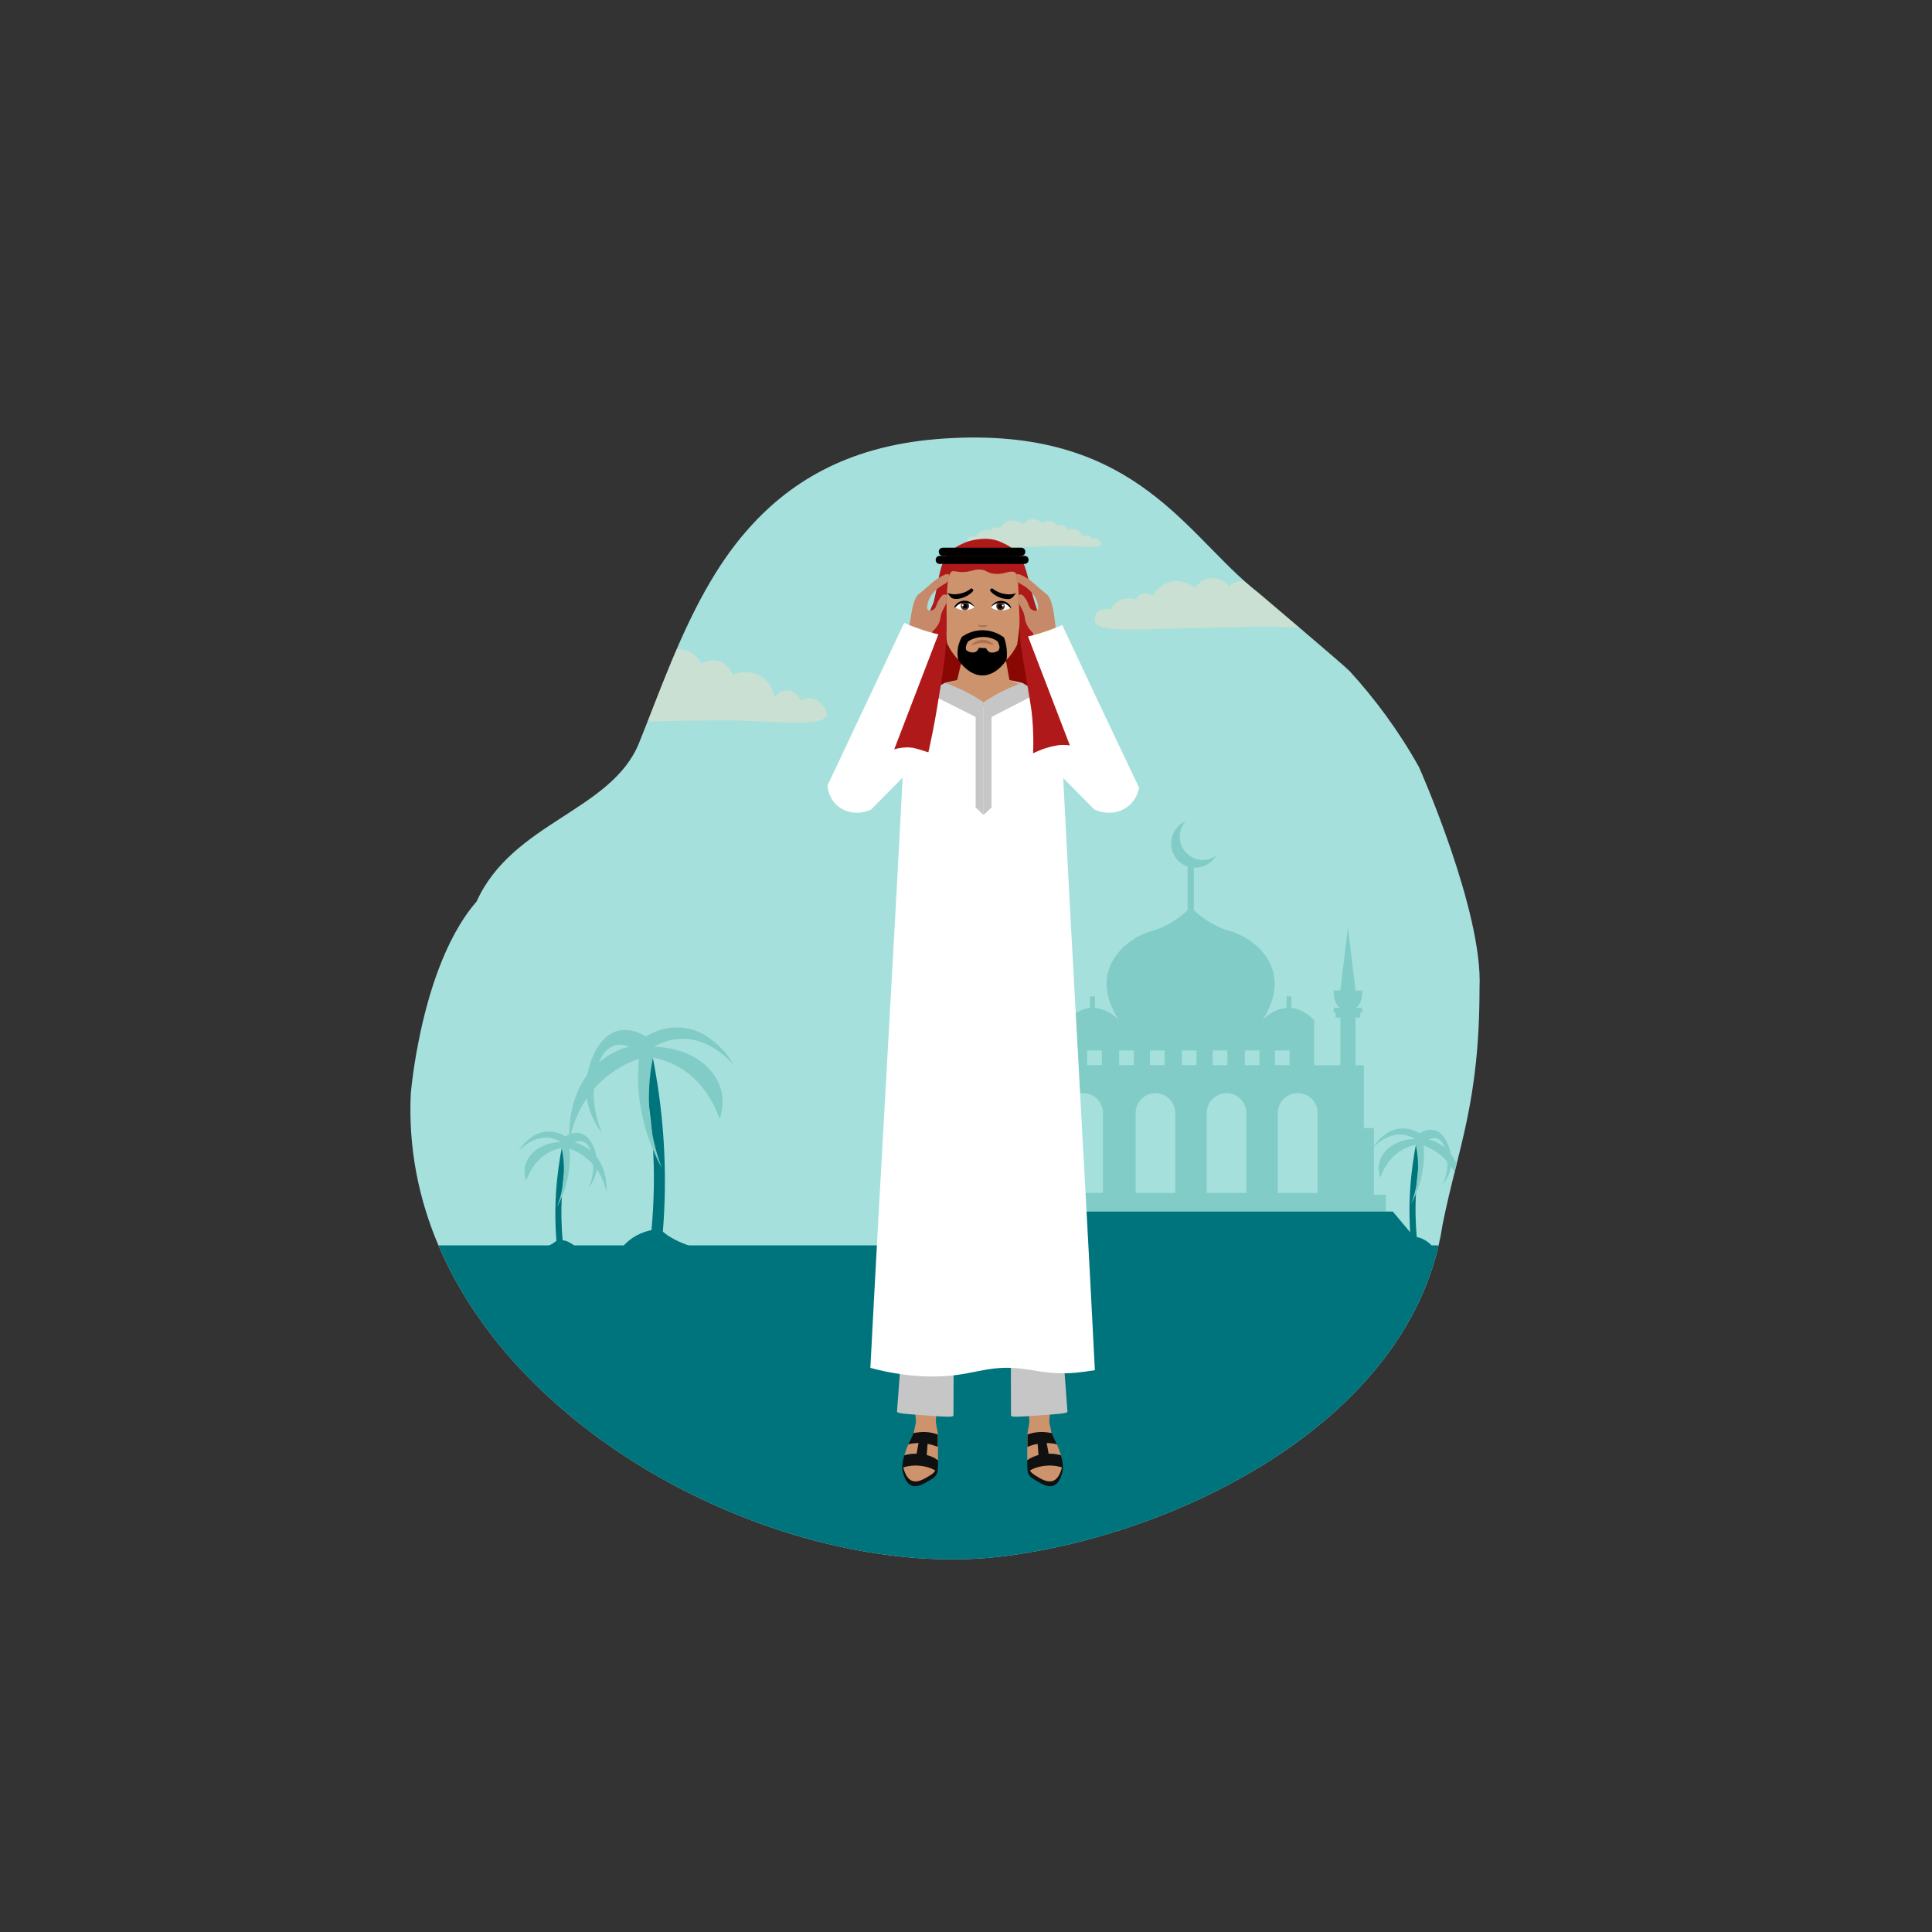 <?xml version="1.0" encoding="utf-8"?>
<!-- Generator: Adobe Illustrator 26.0.1, SVG Export Plug-In . SVG Version: 6.00 Build 0)  -->
<svg version="1.1" id="Layer_1" xmlns="http://www.w3.org/2000/svg" xmlns:xlink="http://www.w3.org/1999/xlink" x="0px" y="0px"
	 viewBox="0 0 1000 1000" style="enable-background:new 0 0 1000 1000;" xml:space="preserve">
<rect x="0" y="0" width="1000" height="1000" fill="#333333" stroke="none"/>
<style type="text/css">
	.st0{clip-path:url(#SVGID_00000111878715240523232370000015298795044151744916_);}
	.st1{fill:#A5E0DC;}
	.st2{fill:#00747D;}
	.st3{opacity:0.45;}
	.st4{fill:#F7DFC6;}
	.st5{fill:#81CCC6;}
	.st6{fill:#890804;}
	.st7{fill:#CC936D;}
	.st8{fill:#101010;}
	.st9{fill:#C6C6C6;}
	.st10{fill:#FFFFFF;}
	.st11{fill:#AF7151;}
	.st12{fill:#513328;}
	.st13{fill:#C48C66;}
	.st14{fill:#AF1919;}
	.st15{fill:#C68A6A;}
</style>
<g>
	<g>
		<g>
			<defs>
				<path id="SVGID_1_" d="M734.5,397.1c-10.6-19-23.1-35.7-36-49.8c-2.4-2.6-47.3-40.6-47.3-40.6c-1.3-1-2.5-2-3.7-3
					c-35.9-30.1-63.2-84.7-163-76.4c-46.5,3.9-76.9,22.8-98.7,48.2c-6.6,7.6-12.4,16-17.6,24.7c-16,26.8-26.6,57.5-37.4,84.3
					c-14.3,35.4-65.6,41-84.1,82.1c-16.8,19.3-25.6,49.9-30,72.2c-3.2,15.9-4.1,27.6-4.1,27.6c-5,111.6,95.3,197.1,198.7,228.1
					c23.1,6.9,46.5,11.1,68.8,12.3c10.5,0.5,20.9,0.4,30.8-0.4c2-0.2,4.1-0.4,6.1-0.6c1.4-0.2,2.8-0.3,4.2-0.5
					c1.2-0.1,2.4-0.3,3.6-0.5c0.7-0.1,1.3-0.2,2-0.3c0.6-0.1,1.3-0.2,1.9-0.3c33.5-5.2,71.1-16.9,105.5-34.8
					c0.2-0.1,0.3-0.2,0.5-0.3c55.6-29.1,102.9-74.6,112-135.4c8-39.8,19.1-63,19.1-122.4C767.7,471.7,734.5,397.1,734.5,397.1z"/>
			</defs>
			<clipPath id="SVGID_00000173862586247738672970000015436940390522365312_">
				<use xlink:href="#SVGID_1_"  style="overflow:visible;"/>
			</clipPath>
			<g style="clip-path:url(#SVGID_00000173862586247738672970000015436940390522365312_);">
				<rect x="80.6" y="226.4" class="st1" width="799.8" height="631"/>
				<rect x="80.5" y="644.6" class="st2" width="799.8" height="272.1"/>
				<g class="st3">
					<path class="st4" d="M233,369.1c-0.5-1.7-0.4-5.3,1.6-7.6c3.3-3.8,9.9-2.7,11-2.5c0.9-1.5,2.9-4.7,6.9-6.9
						c6.3-3.5,12.6-1.7,13.9-1.3c0.2-0.4,1.7-3.7,5.4-4.7c4.4-1.1,7.7,2.1,7.8,2.2c0.6-1.2,4.9-9.5,14.9-11.8
						c10.9-2.5,19,4.3,19.8,5c0.4-0.6,4.9-7.7,13.7-8c8.6-0.3,13.6,6.1,14,6.7c0.4-0.4,4.6-4.8,11-4.1c6.9,0.8,9.9,7,10.1,7.4
						c0.5-0.3,4.3-2.7,9-1.3c5.2,1.6,6.9,6.6,7,7c0.4-0.2,8.7-3.7,15.7,1.5c4.9,3.6,5.8,9.1,6,10.2c1.7-2.7,5-4.1,8-3.4
						c2.6,0.6,4.6,2.6,5.4,5.2c1.3-0.7,3.6-1.7,6.1-1.2c4.5,0.9,8.2,6.2,7.5,8.9c-1.5,5.3-20.6,3.5-44.7,2.6
						c-12-0.4-33.4,0.1-76.2,1.1C264.4,375.3,235.6,377.6,233,369.1z"/>
				</g>
				<g class="st3">
					<path class="st4" d="M566.8,321.9c-0.3-1.1-0.3-3.3,1-4.9c2.1-2.4,6.3-1.7,7-1.6c0.5-1,1.9-3,4.4-4.4c4-2.2,8.1-1.1,8.9-0.8
						c0.1-0.3,1.1-2.4,3.4-3c2.8-0.7,4.9,1.3,5,1.4c0.4-0.7,3.1-6.1,9.5-7.5c6.9-1.6,12.1,2.8,12.6,3.2c0.2-0.4,3.1-4.9,8.7-5.1
						c5.5-0.2,8.7,3.9,9,4.2c0.3-0.3,2.9-3.1,7-2.6c4.4,0.5,6.3,4.5,6.4,4.7c0.3-0.2,2.8-1.7,5.7-0.8c3.3,1,4.4,4.2,4.5,4.5
						c0.2-0.1,5.6-2.4,10,0.9c3.1,2.3,3.7,5.8,3.8,6.5c1.1-1.7,3.2-2.6,5.1-2.1c1.6,0.4,2.9,1.7,3.4,3.3c0.9-0.5,2.3-1.1,3.9-0.7
						c2.9,0.6,5.3,3.9,4.8,5.7c-0.9,3.4-13.2,2.2-28.5,1.7c-7.7-0.3-21.3,0.1-48.6,0.7C586.9,325.8,568.5,327.3,566.8,321.9z"/>
				</g>
				<g class="st3">
					<path class="st4" d="M500.6,281.3c-0.2-0.6-0.2-1.9,0.6-2.7c1.2-1.4,3.5-0.9,3.9-0.9c0.3-0.5,1-1.7,2.5-2.5
						c2.3-1.2,4.5-0.6,5-0.5c0.1-0.1,0.6-1.3,1.9-1.7c1.6-0.4,2.7,0.7,2.8,0.8c0.2-0.4,1.7-3.4,5.3-4.2c3.9-0.9,6.8,1.5,7,1.8
						c0.1-0.2,1.8-2.7,4.9-2.8c3-0.1,4.8,2.2,5,2.4c0.1-0.2,1.6-1.7,3.9-1.4c2.5,0.3,3.5,2.5,3.6,2.6c0.2-0.1,1.5-1,3.2-0.5
						c1.9,0.6,2.4,2.3,2.5,2.5c0.1-0.1,3.1-1.3,5.6,0.5c1.7,1.3,2.1,3.2,2.1,3.6c0.6-1,1.8-1.4,2.8-1.2c0.9,0.2,1.6,0.9,1.9,1.9
						c0.5-0.3,1.3-0.6,2.2-0.4c1.6,0.3,2.9,2.2,2.7,3.2c-0.5,1.9-7.4,1.2-15.9,0.9c-4.3-0.1-11.9,0-27.1,0.4
						C511.7,283.5,501.5,284.3,500.6,281.3z"/>
				</g>
				<g>
					<g>
						<path class="st2" d="M331.4,547.6c2.8,12.3,5.3,26.8,6.4,43.3c1.2,17.3,0.6,32.8-0.6,45.8c-2,0.4-4.8,1.2-7.8,2.8
							c-5,2.8-7.9,6.5-9.3,8.7c2.6-1.3,6.5-2.8,11.2-2.6c3.2,0.1,2.9,0.9,6.4,1.1c6.3,0.3,10.1-1.9,13.8-0.9c0.3,0.1,1.4,0.4,3,0.4
							c0.2,0,2.9-0.1,3-0.7c0.1-0.9-4.9-1.7-10.7-5.3c-1.7-1-2.9-2-3.7-2.7c1.1-13.7,1.5-29.5,0.4-47c-1.1-17.1-3.4-32.3-6.1-45.5
							C335.5,545.9,333.4,546.7,331.4,547.6z"/>
						<path class="st5" d="M325.6,541.7c-4.4,1.2-10.1,3.5-15.5,8.1c-16.8,14.2-15.6,37.3-15.3,40.6c0.9-5.1,3.9-18.1,15.1-29.4
							c7.7-7.7,16-11.4,20.8-13c-0.5,5.5-0.7,12,0.1,19.3c1.7,16.3,7.3,29.1,11.8,37.3c-2.8-7.3-5.9-18-6.6-31.3
							c-0.5-10.4,0.6-19.2,2-25.9c3.4,0.6,7.3,1.8,11.3,3.8c15.4,7.7,21.4,22.9,23.2,28c1.3-4,2.4-9.9,0.4-16.1
							c-3.8-12.2-17.5-21-34.4-21.3c2.9-1.7,7-3.5,12.1-4c16.2-1.6,27.7,11.7,29.1,13.4c-0.5-1-10.1-18.6-28.2-19.4
							c-8-0.3-14.1,2.8-17.2,4.7c-2.9-1.8-8.1-4.2-13.7-3.1c-11.5,2.3-16.8,18.2-17.2,28.6c-0.5,12.1,5.6,21.1,8.3,24.6
							c-2.8-6.6-5.8-16.7-3.7-28.2c1-5.3,2.6-14.3,9.1-16.8C320.3,540.1,323.5,540.9,325.6,541.7z"/>
					</g>
					<g>
						<path class="st2" d="M294.3,594.4c-1.5,6.5-2.8,14.3-3.4,23.1c-0.6,9.2-0.3,17.5,0.3,24.4c1.1,0.2,2.6,0.6,4.1,1.5
							c2.7,1.5,4.2,3.5,5,4.6c-1.4-0.7-3.5-1.5-6-1.4c-1.7,0.1-1.5,0.5-3.4,0.6c-3.4,0.2-5.4-1-7.4-0.5c-0.1,0-0.8,0.2-1.6,0.2
							c-0.1,0-1.5,0-1.6-0.4c-0.1-0.5,2.6-0.9,5.7-2.8c0.9-0.6,1.6-1.1,2-1.4c-0.6-7.3-0.8-15.7-0.2-25.1c0.6-9.1,1.8-17.2,3.2-24.3
							C292.1,593.5,293.2,594,294.3,594.4z"/>
						<path class="st5" d="M297.4,591.3c2.4,0.7,5.4,1.9,8.3,4.3c9,7.5,8.3,19.9,8.2,21.6c-0.5-2.7-2.1-9.7-8.1-15.7
							c-4.1-4.1-8.5-6.1-11.1-7c0.3,2.9,0.4,6.4-0.1,10.3c-0.9,8.7-3.9,15.5-6.3,19.9c1.5-3.9,3.2-9.6,3.5-16.7
							c0.3-5.5-0.3-10.3-1.1-13.8c-1.8,0.3-3.9,0.9-6,2c-8.2,4.1-11.4,12.2-12.4,14.9c-0.7-2.1-1.3-5.3-0.2-8.6
							c2-6.5,9.3-11.2,18.3-11.4c-1.5-0.9-3.7-1.9-6.5-2.2c-8.6-0.8-14.8,6.2-15.5,7.1c0.3-0.5,5.4-9.9,15-10.3
							c4.2-0.2,7.5,1.5,9.2,2.5c1.6-1,4.3-2.3,7.3-1.7c6.2,1.2,8.9,9.7,9.2,15.2c0.3,6.5-3,11.3-4.4,13.1c1.5-3.5,3.1-8.9,2-15
							c-0.5-2.8-1.4-7.6-4.9-8.9C300.2,590.4,298.5,590.8,297.4,591.3z"/>
					</g>
					<g>
						<path class="st2" d="M736.4,592.8c-1.5,6.5-2.8,14.3-3.4,23.1c-0.6,9.2-0.3,17.5,0.3,24.4c1.1,0.2,2.6,0.6,4.1,1.5
							c2.7,1.5,4.2,3.5,5,4.6c-1.4-0.7-3.5-1.5-6-1.4c-1.7,0.1-1.5,0.5-3.4,0.6c-3.4,0.2-5.4-1-7.4-0.5c-0.1,0-0.8,0.2-1.6,0.2
							c-0.1,0-1.5,0-1.6-0.4c-0.1-0.5,2.6-0.9,5.7-2.8c0.9-0.6,1.6-1.1,2-1.4c-0.6-7.3-0.8-15.7-0.2-25.1c0.6-9.1,1.8-17.2,3.2-24.3
							C734.2,591.9,735.3,592.4,736.4,592.8z"/>
						<path class="st5" d="M739.5,589.7c2.4,0.7,5.4,1.9,8.3,4.3c9,7.5,8.3,19.9,8.2,21.6c-0.5-2.7-2.1-9.7-8.1-15.7
							c-4.1-4.1-8.5-6.1-11.1-7c0.3,2.9,0.4,6.4-0.1,10.3c-0.9,8.7-3.9,15.5-6.3,19.9c1.5-3.9,3.2-9.6,3.5-16.7
							c0.3-5.5-0.3-10.3-1.1-13.8c-1.8,0.3-3.9,0.9-6,2c-8.2,4.1-11.4,12.2-12.4,14.9c-0.7-2.1-1.3-5.3-0.2-8.6
							c2-6.5,9.3-11.2,18.3-11.4c-1.5-0.9-3.7-1.9-6.5-2.2c-8.6-0.8-14.8,6.2-15.5,7.1c0.3-0.5,5.4-9.9,15-10.3
							c4.2-0.2,7.5,1.5,9.2,2.5c1.6-1,4.3-2.3,7.3-1.7c6.2,1.2,8.9,9.7,9.2,15.2c0.3,6.5-3,11.3-4.4,13.1c1.5-3.5,3.1-8.9,2-15
							c-0.5-2.8-1.4-7.6-4.9-8.9C742.3,588.8,740.6,589.3,739.5,589.7z"/>
					</g>
				</g>
			</g>
			<g style="clip-path:url(#SVGID_00000173862586247738672970000015436940390522365312_);">
				<g>
					<path class="st5" d="M717.3,618.3v8.7H515.1v-8.7h6.4v-34.5h5.2v-32.5h4.3v-24.7h-2.5V524h-1v-2.3h3.5c0,0-3.5-1.2-3.5-9h3.5
						l3.9-32.7l3.9,32.7h3.5c0,7.8-3.5,9-3.5,9h3.5v2.3h-1v2.7h-2.5v24.7h13.6V528c4.2-4.2,8.2-5.9,11.8-6.3v-6h2.5v6
						c7.1,0.5,12.1,6,12.4,6.3c-17.4-27.2,5.5-43.1,17.2-46.2c8.7-2.3,15.5-7.9,18.4-10.7v-22.6c-5-1.7-8.5-6.3-8.5-11.9
						c0-5.1,3.1-9.6,7.5-11.5c-1.9,2.1-3.1,4.9-3.1,8c0,6.6,5.4,12,12,12c2.6,0,5-0.8,6.9-2.2c-2.2,3.7-6.2,6.2-10.8,6.2
						c-0.3,0-0.6,0-0.8,0v22c2.9,2.7,9.7,8.3,18.4,10.7c11.7,3.1,34.5,18.9,17.2,46.2c0.3-0.3,5.2-5.8,12.4-6.3v-6h2.5v6
						c3.6,0.4,7.6,2.1,11.8,6.3v23.4h13.6v-24.7h-2.5V524h-1v-2.3h3.5c0,0-3.5-1.2-3.5-9h3.5l3.9-32.7l3.9,32.7h3.5
						c0,7.8-3.5,9-3.5,9h3.5v2.3h-1v2.7h-2.5v24.7h4.3v32.5h5.2v34.5H717.3z"/>
					<g>
						<path class="st1" d="M560.7,565.8c-5.7,0-10.3,4.6-10.3,10.3v41.4h20.5v-41.4C570.9,570.4,566.3,565.8,560.7,565.8z"/>
						<path class="st1" d="M598.1,565.8c-5.7,0-10.3,4.6-10.3,10.3v41.4h20.5v-41.4C608.3,570.4,603.7,565.8,598.1,565.8z"/>
						<path class="st1" d="M634.9,565.8L634.9,565.8c-5.7,0-10.3,4.6-10.3,10.3v41.4h20.5v-41.4
							C645.1,570.4,640.5,565.8,634.9,565.8z"/>
						<path class="st1" d="M671.7,565.8c-5.7,0-10.3,4.6-10.3,10.3v41.4H682v-41.4C682,570.4,677.4,565.8,671.7,565.8z"/>
						<rect x="562.7" y="543.7" class="st1" width="7.6" height="7.6"/>
						<rect x="579.3" y="543.7" class="st1" width="7.6" height="7.6"/>
						<rect x="595.2" y="543.7" class="st1" width="7.6" height="7.6"/>
						<rect x="611.7" y="543.7" class="st1" width="7.6" height="7.6"/>
						<rect x="627.7" y="543.7" class="st1" width="7.6" height="7.6"/>
						<rect x="644.3" y="543.7" class="st1" width="7.6" height="7.6"/>
						<rect x="659.9" y="543.7" class="st1" width="7.6" height="7.6"/>
					</g>
				</g>
				<polygon class="st2" points="720.9,627.1 736.7,645.9 495.7,645.9 511.5,627.1 				"/>
			</g>
		</g>
	</g>
	<g>
		<g>
			<polygon class="st6" points="471.6,377.2 486,313.6 489.1,294.1 527.7,294.1 530.8,315.7 547.4,377.2 			"/>
			<g>
				<path class="st7" d="M485.5,742.5c-4.2-0.2-8.4-0.4-12.6-0.7c0.4-1.9,0.8-3.8,1.2-5.7c-0.3-4.5-0.7-9-1-13.5c4,0,8,0,11.9,0
					c-0.2,4.5-0.4,9-0.6,13.5C484.8,738.3,485.1,740.4,485.5,742.5z"/>
				<g>
					<path class="st8" d="M467,759.6c0,0.7,0.1,1.3,0.2,1.9c2,8.3,5.9,9.2,11.4,6.2c4.6-2.6,5.9-3.2,6.7-6c-2.4-1.8-6-3-10.1-3.2
						C472.1,758.4,469.3,758.8,467,759.6z"/>
					<path class="st7" d="M467.7,756.9c0,0.7-0.4,1.5-0.3,2.1c2,8.3,5.9,9.2,11.4,6.2c4.6-2.6,5.3-3.3,6.1-6.1
						c-2.4-1.8-5.4-2.9-9.5-3.1C472.3,755.8,470,756,467.7,756.9z"/>
					<path class="st7" d="M485.5,755.9c0-5.4,0-13.4,0-13.4l-12.6-0.7c0,0-3.1,5.6-4.8,11.4c2.1-0.6,4.5-0.9,7.1-0.8
						C479.4,752.7,483.1,754,485.5,755.9z"/>
					<path class="st8" d="M485.5,755.9c-2.4-1.9-6.1-3.2-10.3-3.4c-2.6-0.1-5,0.2-7.1,0.8c-0.7,2.2-1.1,4.5-1.1,6.4
						c2.3-0.8,5.1-1.3,8.1-1.1c4.1,0.2,7.7,1.5,10.1,3.2c0.1-0.5,0.2-1,0.2-1.5C485.5,759.5,485.5,757.8,485.5,755.9z"/>
					<path class="st8" d="M470.1,747.6c0,0,6.8-2.2,15.3,1.3v-6.4c-1.5-0.5-3.7-1.2-6.4-1.3c-2.6-0.1-4.7,0.3-6.2,0.6
						C472.6,742.4,472.2,743,470.1,747.6z"/>
					<path class="st8" d="M473.9,756.1c0,0,1.4-10.2,2.4-12.3l4.1,0.1l-1,12.6L473.9,756.1z"/>
				</g>
			</g>
			<g>
				<path class="st7" d="M531.7,742.5c4.2-0.2,8.4-0.4,12.6-0.7c-0.4-1.9-0.8-3.8-1.2-5.7c0.3-4.5,0.7-9,1-13.5c-4,0-8,0-11.9,0
					c0.2,4.5,0.4,9,0.6,13.5C532.4,738.3,532.1,740.4,531.7,742.5z"/>
				<g>
					<path class="st8" d="M550.2,759.6c0,0.7-0.1,1.3-0.2,1.9c-2,8.3-5.9,9.2-11.4,6.2c-4.6-2.6-5.9-3.2-6.7-6c2.4-1.8,6-3,10.1-3.2
						C545.1,758.4,547.9,758.8,550.2,759.6z"/>
					<path class="st7" d="M549.5,756.9c0,0.7,0.4,1.5,0.3,2.1c-2,8.3-5.9,9.2-11.4,6.2c-4.6-2.6-5.3-3.3-6.1-6.1
						c2.4-1.8,5.4-2.9,9.5-3.1C544.9,755.8,547.2,756,549.5,756.9z"/>
					<path class="st7" d="M531.7,755.9c0-5.4,0-13.4,0-13.4l12.6-0.7c0,0,3.1,5.6,4.8,11.4c-2.1-0.6-4.5-0.9-7.1-0.8
						C537.8,752.7,534.1,754,531.7,755.9z"/>
					<path class="st8" d="M531.7,755.9c2.4-1.9,6.1-3.2,10.3-3.4c2.6-0.1,5,0.2,7.1,0.8c0.7,2.2,1.1,4.5,1.1,6.4
						c-2.3-0.8-5.1-1.3-8.1-1.1c-4.1,0.2-7.7,1.5-10.1,3.2c-0.1-0.5-0.2-1-0.2-1.5C531.7,759.5,531.7,757.8,531.7,755.9z"/>
					<path class="st8" d="M547.1,747.6c0,0-6.8-2.2-15.3,1.3v-6.4c1.5-0.5,3.7-1.2,6.4-1.3c2.6-0.1,4.7,0.3,6.2,0.6
						C544.6,742.4,545,743,547.1,747.6z"/>
					<path class="st8" d="M543.3,756.1c0,0-1.4-10.2-2.4-12.3l-4.1,0.1l1,12.6L543.3,756.1z"/>
				</g>
			</g>
			<g>
				<g>
					<path class="st9" d="M552.5,730.7c-0.1,0.9-4.9,1.2-14.6,1.9c-9.5,0.7-14.3,1-14.5,0.2c0,0,0,0-0.1,0
						c-0.1-38.6-0.2-77.3-0.4-115.9c7.2,2.2,14.4,4.4,21.7,6.7c2.6,35.7,5.3,71.3,7.9,106.9C552.5,730.5,552.5,730.6,552.5,730.7z"
						/>
				</g>
			</g>
			<g>
				<g>
					<path class="st9" d="M493.9,616.9c-0.1,38.6-0.2,77.3-0.4,115.9c0,0,0,0-0.1,0c-0.3,0.8-5.1,0.5-14.5-0.2
						c-9.7-0.7-14.5-1-14.6-1.9c0-0.1,0-0.1,0-0.2c2.6-35.7,5.3-71.3,7.9-106.9C479.4,621.3,486.6,619.1,493.9,616.9z"/>
				</g>
			</g>
			<path class="st9" d="M489.1,353.5c6.4,5.7,12.9,11.5,19.3,17.2c6.9-5.7,13.8-11.5,20.7-17.2c-5.2-1.4-12.5-2.8-21.1-2.6
				C500.4,350.9,493.9,352.2,489.1,353.5z"/>
			<path class="st10" d="M509.1,367.4c-2.6-2.7-9.2-8.7-18.6-9.6c-4.6-0.5-8.7,0.4-10.2,0.8c-3.9,0.9-6.9,2.3-12.7,5.2
				c-2.6,1.3-5.8,3-9.3,5c-0.6,0.6-1.1,1.3-1.6,2c-5.4,7.7-4.4,17.2-3.4,22.1c-0.8,8.7-1.6,17.5-2.5,26.2c5.4-5.5,10.9-11,16.3-16.5
				c14.1,3,28.2,6,42.3,9"/>
			<path class="st10" d="M508.2,367.4c2.6-2.7,9.2-8.7,18.6-9.6c4.6-0.5,8.7,0.4,10.2,0.8c3.9,0.9,6.9,2.3,12.7,5.2
				c2.6,1.3,5.8,3,9.3,5c0.6,0.6,1.1,1.3,1.6,2c5.4,7.7,4.4,17.2,3.4,22.1c2.2,4.4,9,19.1,3.3,25.5c-0.2,0.3-0.5,0.5-0.8,0.7
				c-5.4-5.5-10.9-11-16.3-16.5c-14.1,3-28.2,6-42.3,9"/>
			<path class="st7" d="M533.5,356.3c-8,3.6-16.1,7.2-24.1,10.8c-8.7-3.7-17.3-7.4-26-11.2c4-1.3,8-2.6,12-3.8
				c1.3-5.3,2.5-10.7,3.8-16c6.8,0,13.6,0,20.4,0c1,5.3,1.9,10.6,2.9,15.9C526.2,353.5,529.8,354.9,533.5,356.3z"/>
			<path class="st7" d="M528.8,313.9c-0.1,1.1-0.5,4.4-1.2,11c-0.4,3.7-0.8,6.7-1.1,8.7c-1.5,3.1-4.8,8.7-11,12.1
				c-3.8,2.1-6.4,2.2-7.1,2.2c-3.5,0-6-1.4-7.8-2.6c-6.1-4.1-9-9.3-10.4-12.4c-0.2-1.5-0.5-3.8-0.8-6.6c-0.4-3.3-1.1-9.5-1.3-12.4
				c-0.4-5.5-1.1-16.4,5.9-23.1c5.6-5.3,12.9-5.5,14.4-5.6c1.5,0,9,0.1,14.7,5.6C530,297.5,529.2,308.3,528.8,313.9z"/>
			<path class="st11" d="M511.4,323.6c-0.3,0.3-1.2,0.9-2.4,1c-1.8,0.1-3-0.9-3.2-1.1c1.1,0,2.2,0,3.3,0.1
				C509.8,323.6,510.6,323.6,511.4,323.6z"/>
			<path class="st10" d="M487.4,354.5l-9.7,5.6c6.1,7.6,12.2,15.1,18.3,22.7c8.7,0.1,17.3,0.1,26,0.2c5.2-8.1,10.5-16.3,15.7-24.4
				c-2.5-1.3-5.1-2.5-7.6-3.8c-3.5,1.3-7.3,3-11.3,5c-3.6,1.9-6.8,3.8-9.7,5.7c-2.7-1.8-5.6-3.6-9-5.3
				C495.6,357.7,491.3,355.9,487.4,354.5z"/>
			<g>
				<g>
					<path class="st10" d="M504.4,314.4c-1.5-2.4-4.1-3.7-6.4-3.2c-2.4,0.5-3.6,2.7-3.9,3.1c0.9,0.5,2.6,1.4,4.8,1.5
						C501.5,315.9,503.5,314.9,504.4,314.4z"/>
					<g>
						<path class="st12" d="M497.3,313.8c0.1,1.2,1.1,2.1,2.3,2c1.2-0.1,2.1-1.1,2-2.3c-0.1-1.2-1.1-2.1-2.3-2
							C498.1,311.6,497.2,312.6,497.3,313.8z"/>
						<path d="M498.4,313.8c0.1,0.7,0.6,1.2,1.3,1.1c0.7-0.1,1.2-0.6,1.1-1.3c-0.1-0.7-0.6-1.2-1.3-1.1
							C498.8,312.6,498.3,313.2,498.4,313.8z"/>
						<path class="st10" d="M497.8,313.3c0,0.3,0.3,0.5,0.5,0.4c0.3,0,0.5-0.3,0.4-0.5c0-0.3-0.3-0.5-0.5-0.4
							C498,312.8,497.8,313,497.8,313.3z"/>
					</g>
					<path d="M504.4,314.3c-0.1-0.2-2.5-2.8-5.9-2.3c-2.4,0.4-3.8,2.1-4.1,2.5c-0.1,0-0.2-0.1-0.3-0.1c-0.1,0-0.1,0-0.2-0.1
						c1-2.2,3.2-3.5,5.6-3.4C501.6,311,503.5,312.3,504.4,314.3z"/>
				</g>
				<g>
					<path class="st10" d="M512.9,314.4c1.6-2.4,4.1-3.6,6.5-3c2.4,0.6,3.5,2.7,3.8,3.2c-0.9,0.5-2.6,1.3-4.8,1.4
						C515.7,316,513.7,315,512.9,314.4z"/>
					<g>
						<path class="st12" d="M520,314c-0.1,1.2-1.2,2-2.4,1.9c-1.2-0.1-2-1.2-1.9-2.4c0.1-1.2,1.2-2,2.4-1.9
							C519.2,311.8,520.1,312.8,520,314z"/>
						<path d="M518.9,314c-0.1,0.7-0.7,1.1-1.3,1.1c-0.7-0.1-1.1-0.7-1.1-1.3c0.1-0.7,0.7-1.1,1.3-1.1
							C518.5,312.8,519,313.4,518.9,314z"/>
						<path class="st10" d="M519.5,313.5c0,0.3-0.3,0.5-0.5,0.4c-0.3,0-0.5-0.3-0.4-0.5c0-0.3,0.3-0.5,0.5-0.4
							C519.3,312.9,519.5,313.2,519.5,313.5z"/>
					</g>
					<path d="M512.9,314.3c0.1-0.2,2.6-2.8,6-2.2c2.4,0.4,3.7,2.2,4,2.6c0.1,0,0.2,0,0.3-0.1c0.1,0,0.1,0,0.2-0.1
						c-0.9-2.2-3.1-3.6-5.5-3.5C515.7,311.1,513.8,312.4,512.9,314.3z"/>
				</g>
				<path d="M514,307.3c0.4,0.3,1.7,1.3,3.6,2c2.8,1,4.7,0.8,5.1,0.7c0.6-0.2,1-0.5,1-0.5c0.4-0.2,0.6-0.5,0.9-0.9
					c0.4-0.4,0.8-1,1.3-1.7c-0.1,0.1-0.2,0.1-0.4,0.2c0,0-0.7,0.3-1.4,0.4c-2.7,0.5-5.9-0.5-5.9-0.5c-2.1-0.7-3.7-1.7-4.7-2.5
					c-0.1,0-0.6,0.2-0.9,0.6c-0.1,0.2-0.2,0.4-0.2,0.6C512.8,306.2,513.3,306.7,514,307.3z"/>
			</g>
			<g>
				<path d="M502.2,307.3c-0.4,0.3-1.7,1.3-3.6,2c-2.8,1-4.7,0.7-5.1,0.6c-0.6-0.2-1-0.5-1-0.5c-0.4-0.3-0.6-0.5-0.9-0.9
					c-0.3-0.4-0.8-1-1.3-1.7c0.1,0.1,0.2,0.1,0.4,0.2c0,0,0.7,0.3,1.4,0.4c2.7,0.6,5.9-0.4,5.9-0.4c2.1-0.6,3.7-1.6,4.7-2.5
					c0.1,0,0.6,0.2,0.9,0.6c0.1,0.2,0.2,0.4,0.2,0.6C503.4,306.3,502.9,306.8,502.2,307.3z"/>
			</g>
			<path class="st10" d="M467.2,402.6c-5.6,107.8-11.1,197.6-16.7,305.4c11.8,3.2,21.4,4.1,27.8,4.4c25.7,1,31.2-7,53.3-3.6
				c3.9,0.6,8.7,1.6,15,1.9c1.9,0.1,3.5,0.1,4.8,0.1c0,0,1.3,0,2.7-0.1c4.7-0.2,11.9-1.4,12.6-1.5c-5.5-109-11-199.9-16.5-308.8
				c-16.4,1.8-34.2,2.9-53.3,3C486.5,403.4,476.7,403.1,467.2,402.6z"/>
			<rect x="507.8" y="326" class="st13" width="1.4" height="3.2"/>
			<path class="st9" d="M537.7,358.5c-8.2,4.2-16.3,8.4-24.5,12.6V418l-4.1,3.8l0-58.3c3.7-2.5,8.1-5.1,13.3-7.4
				c2.3-1,4.6-1.9,6.7-2.7C532,355.1,534.8,356.8,537.7,358.5z"/>
			<path class="st9" d="M480.1,358.6l24.9,12.5V418l4.1,3.8l0-58.3c-3.7-2.5-8.1-5.1-13.3-7.4c-2.3-1-4.6-1.9-6.7-2.7
				C486.1,355.2,483.1,356.9,480.1,358.6z"/>
			<path d="M508.5,326.2c-5.4,0-9.3,2.5-10.6,3.4c-0.6,1-1.2,2.4-1.7,4c-0.9,3.4-0.6,6.3-0.2,8c3.8,5.4,8.2,8,12.5,8
				c4.3,0,8.7-2.6,12.5-8c0.3-2.5,0.3-5.8-0.6-9.3c-0.2-0.8-0.4-1.6-0.7-2.3C518.6,329.1,514.5,326.2,508.5,326.2z M506.7,335.3
				c-0.2,0.4-0.7,1.7-1.9,2.2c0,0-1.9,0.8-4.3-0.7c0,0,0,0,0,0c-0.5-0.3-0.6-1-0.6-1.3c-0.1-0.7,0.3-2.1,1.2-3.5
				c1-0.7,3.7-2.2,7.5-2.3c3.9-0.1,6.7,1.5,7.7,2.2c0.8,1.5,1.2,2.8,1,3.6c-0.1,0.3-0.2,1-0.7,1.4c0,0,0,0,0,0
				c-2.5,1.4-4.3,0.7-4.3,0.7c-1.2-0.5-1.7-1.7-1.9-2.1C509.2,335.4,508,335.4,506.7,335.3z"/>
			<g>
				<path class="st14" d="M462,362.4c-0.1,0.3-0.1,0.7-0.1,1l0-0.7L462,362.4z"/>
			</g>
			<g>
				<path class="st14" d="M559,389.1c-0.2-0.4-0.6-0.9-1.1-1.4c0,0-0.2-0.2-0.5-0.4c-0.2-0.2-0.6-0.4-0.9-0.6
					c-3.6-1.8-9.2-0.9-9.2-0.9c-1.9,0.3-4.6,0.9-7.7,2c-1.5,0.6-3.2,1.3-4.9,2.1c0-0.7,0.1-1.4,0.1-2.1c0.2-8.3-0.3-15.1-0.9-19.9
					c-0.4-3.1-0.7-4.6-2.8-17.3c-1.9-11.5-2.9-17.2-2.9-17.5c-0.5-7.3-0.7-24.3-1.4-33.4c-0.1-0.9-0.2-2.3-1.2-3.2
					c-2.3-2-5.8,1.3-11.6,0.4c-3.6-0.6-3.5-2-7-2.1c-2.8-0.1-3.5,0.8-7.2,1.2c-4.4,0.4-5.6-0.8-7.1-0.2c-3.2,1.2-2.8,20.2-2.7,25
					c0.2,14.5-1.6,25.7-5.4,48.1c-1.3,7.5-2.6,13.8-3.6,18.4c-0.2,0.7-0.3,1.4-0.5,2.1c-0.4-0.1-4.6-1.6-7.8-2.3
					c-0.3-0.1-0.6-0.1-0.9-0.1c-2-0.3-3.6-0.1-4.7,0c-3.8,0.4-9.1,2.2-9.3,2.3c-0.8-10.8,0.7-19.3,2.1-24.6c2.1-7.9,5.1-14,6.7-17.1
					c1.8-3.7,3.6-6.6,5-8.8l11.7-27.2c3.3-13.5,2.6-21.6,10.3-27.5c1.3-1,2.6-1.8,4-2.4c3.5-1.8,6.8-2.3,8.2-2.5
					c2.3-0.3,7.3-1,12.6,1.5c0.4,0.2,0.7,0.3,1,0.5c0,0,0,0,0,0c1.2,0.5,2.4,1.1,3.5,1.9c8.8,5.8,8.2,15.2,13.5,31.4
					c6.7,20.5,16.1,31.2,21.5,47.4c0,0.1,0,0.1,0,0.1C561.9,374.8,561.2,383.3,559,389.1z"/>
				<path d="M528.6,287.7H488c-1.2,0-2.1-0.9-2.1-2.1l0,0c0-1.2,0.9-2.1,2.1-2.1h40.6c1.2,0,2.1,0.9,2.1,2.1l0,0
					C530.7,286.8,529.8,287.7,528.6,287.7z"/>
				<path d="M530.3,291.9h-43.9c-1.2,0-2.1-0.9-2.1-2.1l0,0c0-1.2,0.9-2.1,2.1-2.1h43.9c1.2,0,2.1,0.9,2.1,2.1l0,0
					C532.4,291,531.4,291.9,530.3,291.9z"/>
			</g>
			<g>
				<path class="st11" d="M502.9,333.9c0.2,0.3,2-0.8,4.9-1c3.7-0.3,6.2,1.2,6.4,0.8c0.2-0.4-1.5-1.7-3.5-2.3
					c-2.3-0.6-4.3,0-5.2,0.4C504.1,332.5,502.8,333.6,502.9,333.9z"/>
			</g>
		</g>
		<path class="st15" d="M546.7,326.6c-0.5-3.6-0.9-6.4-1.1-8.2c0,0-0.8-6.5-2.7-9.5c-1-1.6-0.9-0.7-8.4-7.5
			c-0.1-0.1-1.5-1.3-3.5-2.5c-1.6-0.9-4-2.3-4.9-1.5c-0.7,0.6-0.4,2.1-0.3,2.2c0.5,1.9,2.3,2.4,4.7,4c0.9,0.6,4.3,3,5.9,6.8
			c0.7,1.7,1.5,4.7,0.3,5.5c-0.7,0.5-1.9,0.1-2.6-0.3c-1.8-1.1-1.3-3.1-3.6-6.2c-0.9-1.2-1.5-1.7-2.2-1.7c-0.6,0-1.2,0.4-1.5,0.9
			c-0.5,0.8-0.2,1.7,0.1,2.6c0.3,0.8,0.6,1.3,1,2.1c0.8,1.5,1.4,2.7,1.6,3.1c0.8,1.9,0.9,3.2,1.1,4.4c0.4,1.7,1.3,4.2,4.1,6.9
			c0.3,1.1,0.6,2.1,0.8,3.2C539.2,329.6,543,328.1,546.7,326.6z"/>
		<path class="st15" d="M470.2,326.2c0.7-3.2,1.1-5.9,1.4-7.8c0,0,0.9-6.6,2.7-9.5c1-1.6,0.9-0.7,8.4-7.5c0.1-0.1,1.5-1.3,3.5-2.5
			c1.6-0.9,4-2.3,4.9-1.5c0.7,0.6,0.4,2.1,0.3,2.2c-0.5,1.9-2.3,2.4-4.7,4c-0.9,0.6-4.3,3-5.9,6.8c-0.7,1.7-1.5,4.7-0.3,5.5
			c0.7,0.5,1.9,0.1,2.6-0.3c1.8-1.1,1.3-3.1,3.6-6.2c0.9-1.2,1.5-1.7,2.2-1.7c0.6,0,1.2,0.4,1.5,0.9c0.5,0.8,0.2,1.7-0.1,2.6
			c-0.3,0.8-0.6,1.3-1,2.1c-0.8,1.5-1.4,2.7-1.6,3.1c-0.9,1.9-0.8,3-1.1,4.4c-0.4,1.6-1.4,3.7-3.9,6c-0.2,1.3-0.5,2.5-0.7,3.8
			C478,329.2,474.1,327.7,470.2,326.2z"/>
		<path class="st10" d="M468,322.4c2.5,1.1,5.2,2.2,8.2,3.2c3.4,1.2,6.6,2.1,9.5,2.7c-11.6,30.2-23.2,60.5-34.8,90.7
			c-6,2.8-12.8,2-17.4-1.9c-4.5-3.8-5.1-9.2-5.2-10.5C441.5,378.7,454.7,350.5,468,322.4z"/>
		<path class="st10" d="M549.8,323.5c-2.5,1.1-5.2,2.2-8.2,3.2c-3.4,1.2-6.6,2.1-9.5,2.7c11.5,29.9,22.9,59.7,34.4,89.6
			c5.9,2.7,12.5,2.1,17.2-1.5c4.5-3.4,5.6-8.3,5.9-9.8C576.2,379.7,563,351.6,549.8,323.5z"/>
	</g>
</g>
</svg>
